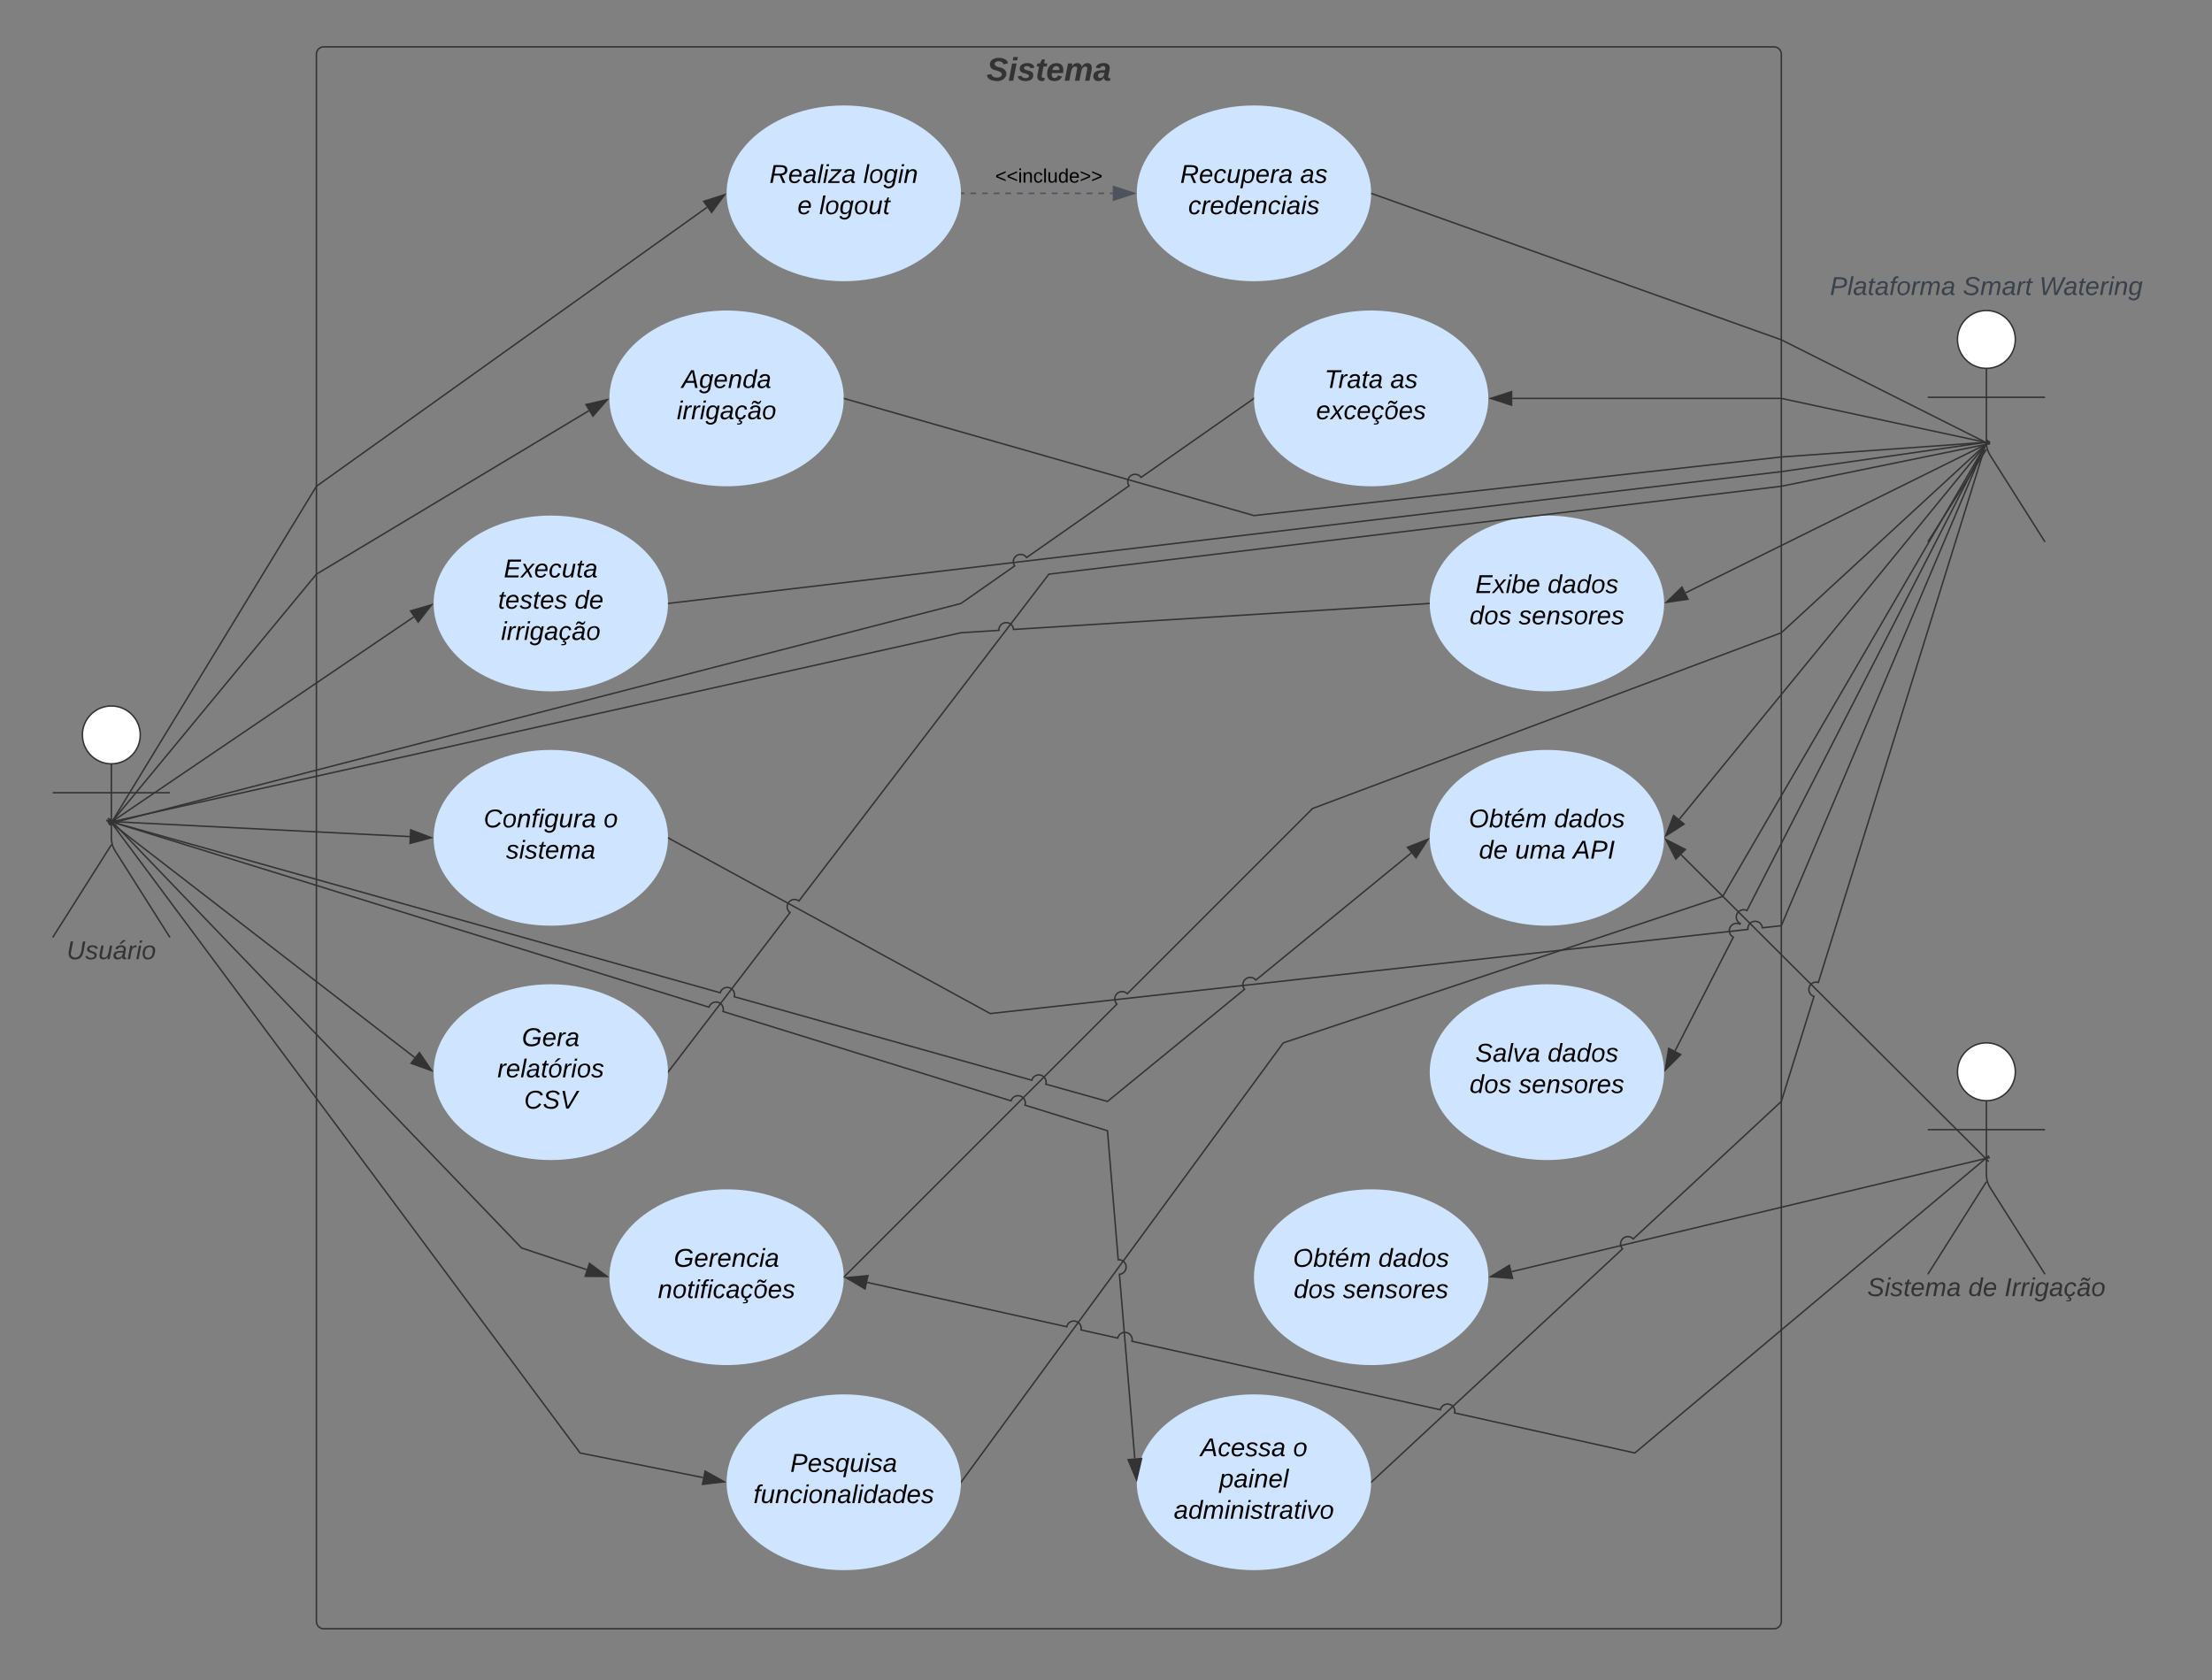 <svg xmlns="http://www.w3.org/2000/svg" xmlns:xlink="http://www.w3.org/1999/xlink" xmlns:lucid="lucid" width="1510" height="1147"><rect width="100%" height="100%" fill="#808080" stroke="none"/><g transform="translate(-84 -128)" lucid:page-tab-id=".Q4MUjXso07N"><path d="M760 240h80v20h-80z" fill="none"/><use xlink:href="#a" transform="matrix(1,0,0,1,760,240) translate(3.37 12.667)"/><path d="M1320 310.86h240V340h-240z" fill="none"/><use xlink:href="#b" transform="matrix(1,0,0,1,1320,310.862) translate(13.21 18.556)"/><use xlink:href="#c" transform="matrix(1,0,0,1,1320,310.862) translate(103.926 18.556)"/><use xlink:href="#d" transform="matrix(1,0,0,1,1320,310.862) translate(156.173 18.556)"/><path d="M300 165a5 5 0 0 1 5-5h990a5 5 0 0 1 5 5v1070a5 5 0 0 1-5 5H305a5 5 0 0 1-5-5z" stroke="#333" fill-opacity="0"/><use xlink:href="#e" transform="matrix(1,0,0,1,308,168) translate(449.438 15.111)"/><path d="M179.75 629.75c0 10.9-8.84 19.75-19.75 19.75-10.9 0-19.75-8.84-19.75-19.75 0-10.9 8.84-19.75 19.75-19.75 10.9 0 19.75 8.84 19.75 19.75z" stroke="#333" fill="#fff"/><path d="M160 649.5v50.3a17.25 17.25 0 0 0 2.67 9.23L200 768m-40-63.2L120 768m0-98.75h80" stroke="#333" fill="none"/><path d="M120 615a5 5 0 0 1 5-5h70a5 5 0 0 1 5 5v170a5 5 0 0 1-5 5h-70a5 5 0 0 1-5-5z" fill="none"/><use xlink:href="#f" transform="matrix(1,0,0,1,40,768) translate(89.457 14.889)"/><path d="M1459.75 359.75c0 10.9-8.84 19.75-19.75 19.75-10.9 0-19.75-8.84-19.75-19.75 0-10.9 8.84-19.75 19.75-19.75 10.9 0 19.75 8.84 19.75 19.75z" stroke="#333" fill="#fff"/><path d="M1440 379.5v50.3a17.25 17.25 0 0 0 2.67 9.22L1480 498m-40-63.2l-40 63.2m0-98.75h80" stroke="#333" fill="none"/><path d="M1400 345a5 5 0 0 1 5-5h70a5 5 0 0 1 5 5v170a5 5 0 0 1-5 5h-70a5 5 0 0 1-5-5z" fill="none"/><path d="M740 260c0 33.14-35.82 60-80 60s-80-26.86-80-60 35.82-60 80-60 80 26.86 80 60z" stroke="#000" stroke-opacity="0" fill="#cfe4ff"/><use xlink:href="#g" transform="matrix(1,0,0,1,604,224) translate(5.259 28.889)"/><use xlink:href="#h" transform="matrix(1,0,0,1,604,224) translate(69.309 28.889)"/><use xlink:href="#i" transform="matrix(1,0,0,1,604,224) translate(24.42 50.222)"/><use xlink:href="#j" transform="matrix(1,0,0,1,604,224) translate(39.235 50.222)"/><path d="M540 700c0 33.14-35.82 60-80 60s-80-26.86-80-60 35.82-60 80-60 80 26.86 80 60z" stroke="#000" stroke-opacity="0" fill="#cfe4ff"/><use xlink:href="#k" transform="matrix(1,0,0,1,404,664) translate(10.148 28.889)"/><use xlink:href="#l" transform="matrix(1,0,0,1,404,664) translate(91.975 28.889)"/><use xlink:href="#m" transform="matrix(1,0,0,1,404,664) translate(25.432 50.222)"/><path d="M660 400c0 33.14-35.82 60-80 60s-80-26.86-80-60 35.82-60 80-60 80 26.86 80 60z" stroke="#000" stroke-opacity="0" fill="#cfe4ff"/><use xlink:href="#n" transform="matrix(1,0,0,1,524,364) translate(25.383 28.889)"/><use xlink:href="#o" transform="matrix(1,0,0,1,524,364) translate(22.025 50.222)"/><path d="M540 860c0 33.14-35.82 60-80 60s-80-26.86-80-60 35.82-60 80-60 80 26.86 80 60z" stroke="#000" stroke-opacity="0" fill="#cfe4ff"/><use xlink:href="#p" transform="matrix(1,0,0,1,404,824) translate(36.272 18.222)"/><use xlink:href="#q" transform="matrix(1,0,0,1,404,824) translate(19.556 39.556)"/><use xlink:href="#r" transform="matrix(1,0,0,1,404,824) translate(37.753 60.889)"/><path d="M1020 1140c0 33.14-35.82 60-80 60s-80-26.86-80-60 35.82-60 80-60 80 26.86 80 60z" stroke="#000" stroke-opacity="0" fill="#cfe4ff"/><use xlink:href="#s" transform="matrix(1,0,0,1,884,1104) translate(19.457 18.222)"/><use xlink:href="#l" transform="matrix(1,0,0,1,884,1104) translate(82.667 18.222)"/><use xlink:href="#t" transform="matrix(1,0,0,1,884,1104) translate(32.346 39.556)"/><use xlink:href="#u" transform="matrix(1,0,0,1,884,1104) translate(1.309 60.889)"/><path d="M660 1000c0 33.14-35.82 60-80 60s-80-26.86-80-60 35.82-60 80-60 80 26.86 80 60z" stroke="#000" stroke-opacity="0" fill="#cfe4ff"/><use xlink:href="#v" transform="matrix(1,0,0,1,524,964) translate(20 28.889)"/><use xlink:href="#w" transform="matrix(1,0,0,1,524,964) translate(9.136 50.222)"/><path d="M1459.75 859.75c0 10.9-8.84 19.75-19.75 19.75-10.9 0-19.75-8.84-19.75-19.75 0-10.9 8.84-19.75 19.75-19.75 10.9 0 19.75 8.84 19.75 19.75z" stroke="#333" fill="#fff"/><path d="M1440 879.5v50.3a17.25 17.25 0 0 0 2.67 9.23L1480 998m-40-63.2l-40 63.2m0-98.75h80" stroke="#333" fill="none"/><path d="M1400 845a5 5 0 0 1 5-5h70a5 5 0 0 1 5 5v170a5 5 0 0 1-5 5h-70a5 5 0 0 1-5-5z" fill="none"/><use xlink:href="#x" transform="matrix(1,0,0,1,1320,998) translate(38.642 14.889)"/><use xlink:href="#y" transform="matrix(1,0,0,1,1320,998) translate(107.679 14.889)"/><use xlink:href="#z" transform="matrix(1,0,0,1,1320,998) translate(132.37 14.889)"/><path d="M1020 260c0 33.14-35.82 60-80 60s-80-26.86-80-60 35.82-60 80-60 80 26.86 80 60z" stroke="#000" stroke-opacity="0" fill="#cfe4ff"/><use xlink:href="#A" transform="matrix(1,0,0,1,884,224) translate(5.679 28.889)"/><use xlink:href="#B" transform="matrix(1,0,0,1,884,224) translate(87.556 28.889)"/><use xlink:href="#C" transform="matrix(1,0,0,1,884,224) translate(11.136 50.222)"/><path d="M1100 400c0 33.14-35.82 60-80 60s-80-26.86-80-60 35.82-60 80-60 80 26.86 80 60z" stroke="#000" stroke-opacity="0" fill="#cfe4ff"/><use xlink:href="#D" transform="matrix(1,0,0,1,964,364) translate(24.123 28.889)"/><use xlink:href="#B" transform="matrix(1,0,0,1,964,364) translate(69.111 28.889)"/><use xlink:href="#E" transform="matrix(1,0,0,1,964,364) translate(18.469 50.222)"/><path d="M1100 1000c0 33.14-35.82 60-80 60s-80-26.86-80-60 35.82-60 80-60 80 26.86 80 60z" stroke="#000" stroke-opacity="0" fill="#cfe4ff"/><use xlink:href="#F" transform="matrix(1,0,0,1,964,964) translate(2.691 28.889)"/><use xlink:href="#G" transform="matrix(1,0,0,1,964,964) translate(60.914 28.889)"/><use xlink:href="#H" transform="matrix(1,0,0,1,964,964) translate(3.185 50.222)"/><use xlink:href="#I" transform="matrix(1,0,0,1,964,964) translate(36.765 50.222)"/><path d="M1220 860c0 33.14-35.82 60-80 60s-80-26.86-80-60 35.82-60 80-60 80 26.86 80 60z" stroke="#000" stroke-opacity="0" fill="#cfe4ff"/><use xlink:href="#J" transform="matrix(1,0,0,1,1084,824) translate(7.136 28.889)"/><use xlink:href="#G" transform="matrix(1,0,0,1,1084,824) translate(56.469 28.889)"/><use xlink:href="#H" transform="matrix(1,0,0,1,1084,824) translate(3.185 50.222)"/><use xlink:href="#I" transform="matrix(1,0,0,1,1084,824) translate(36.765 50.222)"/><path d="M1220 540c0 33.14-35.82 60-80 60s-80-26.86-80-60 35.82-60 80-60 80 26.86 80 60z" stroke="#000" stroke-opacity="0" fill="#cfe4ff"/><use xlink:href="#K" transform="matrix(1,0,0,1,1084,504) translate(7.136 28.889)"/><use xlink:href="#G" transform="matrix(1,0,0,1,1084,504) translate(56.469 28.889)"/><use xlink:href="#H" transform="matrix(1,0,0,1,1084,504) translate(3.185 50.222)"/><use xlink:href="#I" transform="matrix(1,0,0,1,1084,504) translate(36.765 50.222)"/><path d="M540 540c0 33.14-35.82 60-80 60s-80-26.86-80-60 35.82-60 80-60 80 26.86 80 60z" stroke="#000" stroke-opacity="0" fill="#cfe4ff"/><use xlink:href="#L" transform="matrix(1,0,0,1,404,504) translate(23.901 18.222)"/><use xlink:href="#M" transform="matrix(1,0,0,1,404,504) translate(19.951 39.556)"/><use xlink:href="#N" transform="matrix(1,0,0,1,404,504) translate(72.296 39.556)"/><use xlink:href="#O" transform="matrix(1,0,0,1,404,504) translate(22.025 60.889)"/><path d="M740 1140c0 33.14-35.82 60-80 60s-80-26.86-80-60 35.82-60 80-60 80 26.86 80 60z" stroke="#000" stroke-opacity="0" fill="#cfe4ff"/><use xlink:href="#P" transform="matrix(1,0,0,1,604,1104) translate(19.481 28.889)"/><use xlink:href="#Q" transform="matrix(1,0,0,1,604,1104) translate(-5.654 50.222)"/><path d="M1220 700c0 33.14-35.82 60-80 60s-80-26.86-80-60 35.82-60 80-60 80 26.86 80 60z" stroke="#000" stroke-opacity="0" fill="#cfe4ff"/><use xlink:href="#F" transform="matrix(1,0,0,1,1084,664) translate(2.691 28.889)"/><use xlink:href="#G" transform="matrix(1,0,0,1,1084,664) translate(60.914 28.889)"/><use xlink:href="#R" transform="matrix(1,0,0,1,1084,664) translate(9.605 50.222)"/><use xlink:href="#S" transform="matrix(1,0,0,1,1084,664) translate(34.296 50.222)"/><use xlink:href="#T" transform="matrix(1,0,0,1,1084,664) translate(73.753 50.222)"/><path d="M740.5 260h1.98m3.97 0h3.96m3.98 0h3.97m3.96 0h3.98m3.97 0h3.96m3.98 0h3.96m3.97 0h3.98m3.96 0H798m3.97 0h3.97m3.96 0h3.97m3.97 0h3.96m3.97 0h3.97m3.96 0h3.97m3.96 0h2" stroke="#4c535d" fill="none"/><path d="M740.5 260.48h-.5v-.96h.5z" stroke="#4c535d" stroke-width=".05" fill="#4c535d"/><path d="M858.38 260l-14.26 4.63v-9.26z" stroke="#4c535d" fill="#4c535d"/><path d="M1439 919.05l-323.06 77.15M1439 919.05l3.42-.8" stroke="#333" fill="none"/><path d="M1101.57 999.62l12.8-7.82 2.16 9.02z" stroke="#333" fill="#333"/><path d="M1231.6 711.57l207.55 207" stroke="#333" fill="none"/><path d="M1221.15 701.14l13.37 6.8-6.55 6.56z" stroke="#333" fill="#333"/><path d="M1439.14 918.57l2.48 2.48M160.76 688.5L300 460l266.67-190.48M160.77 688.5l-1.83 3" stroke="#333" fill="none"/><path d="M578.68 260.94l-8.9 12.06-5.4-7.54z" stroke="#333" fill="#333"/><path d="M1020.47 260.17L1300 360l139.06 69.78" stroke="#333" fill="none"/><path d="M1020.64 259.73l-.32.9-.34-.13.02-.5v-.51z" stroke="#333" stroke-width=".05" fill="#333"/><path d="M1439.05 429.77l3.14 1.58M160.82 688.55L300 520l185.95-111.57M160.83 688.54l-2.24 2.7" stroke="#333" fill="none"/><path d="M498.6 400.83l-9.84 11.32-4.76-7.95z" stroke="#333" fill="#333"/><path d="M660.48 400.14L940 480l360-40 139-9.96" stroke="#333" fill="none"/><path d="M660.62 399.68l-.26.92-.38-.1.02-.5v-.5z" stroke="#333" stroke-width=".05" fill="#333"/><path d="M1439 430.04l3.5-.25M160.9 688.65L366.45 549.2M160.92 688.64l-2.9 1.98" stroke="#333" fill="none"/><path d="M378.66 540.9l-9.2 11.85-5.2-7.67z" stroke="#333" fill="#333"/><path d="M540.5 539.94L1300 450l139-19.93" stroke="#333" fill="none"/><path d="M540.57 540.4l-.6.08.03-.48v-.48l.45-.05z" stroke="#333" stroke-width=".05" fill="#333"/><path d="M1439 430.07l3.47-.5M161 688.96l202.64 10.2M161 688.96l-3.5-.18" stroke="#333" fill="none"/><path d="M378.38 699.92l-14.48 3.9.47-9.25z" stroke="#333" fill="#333"/><path d="M540.44 700.24L760 820l517.17-57.46c-.3-2.75 1.68-5.22 4.42-5.53 2.74-.3 5.2 1.7 5.5 4.43L1300 760l139.33-328.74" stroke="#333" fill="none"/><path d="M540.68 699.83l-.46.83-.24-.13.02-.53v-.54z" stroke="#333" stroke-width=".05" fill="#333"/><path d="M1439.33 431.27l1.37-3.23M939.6 400.3l-76.66 53.64c-1.6-2.26-4.7-2.8-6.97-1.23-2.26 1.6-2.8 4.72-1.23 6.98l-69.92 48.95c-1.58-2.27-4.7-2.82-6.96-1.23-2.27 1.58-2.82 4.7-1.23 6.96L740 540 159.15 690.22" stroke="#333" fill="none"/><path d="M940 400V400.58l-.15.1-.54-.78.72-.5z" stroke="#333" stroke-width=".05" fill="#333"/><path d="M159.16 690.22l-.5.13M160.9 690.68l206.14 159.3M160.9 690.7l-2.77-2.16" stroke="#333" fill="none"/><path d="M378.72 859l-14.12-5.04 5.67-7.34z" stroke="#333" fill="#333"/><path d="M540.3 859.6l83-108.53c-2.2-1.68-2.6-4.82-.93-7 1.67-2.2 4.8-2.63 7-.95L800 520l500-60 139.1-28.5" stroke="#333" fill="none"/><path d="M540.7 859.88l-.73.94.03-.82v-.65z" stroke="#333" stroke-width=".05" fill="#333"/><path d="M1439.08 431.5l3.44-.7M1234.7 532.74l204.43-101.1" stroke="#333" fill="none"/><path d="M1221.45 539.28l10.73-10.48 4.1 8.3z" stroke="#333" fill="#333"/><path d="M1439.12 431.64l3.15-1.56M160.85 689.3L440 980l44.46 14.82M160.85 689.3l-2.43-2.53" stroke="#333" fill="none"/><path d="M498.46 999.5l-15-.13 2.94-8.8z" stroke="#333" fill="#333"/><path d="M660.35 999.65l186.1-186.1c-1.94-1.97-1.94-5.13 0-7.1 1.97-1.94 5.13-1.94 7.1 0L980 680l320-120 139.2-128.25" stroke="#333" fill="none"/><path d="M660.7 999.97l-.72.72.02-.7v-.66l.03-.04z" stroke="#333" stroke-width=".05" fill="#333"/><path d="M1439.2 431.76l2.6-2.38M159.8 689.33L480 1120l83.93 16.8M159.8 689.34l-2.1-2.82" stroke="#333" fill="none"/><path d="M578.4 1139.68l-14.88 1.75 1.8-9.1z" stroke="#333" fill="#333"/><path d="M740.3 1139.6L960 840l300-100 179.33-308.16" stroke="#333" fill="none"/><path d="M740.7 1139.87l-.73.97.03-.84v-.64z" stroke="#333" stroke-width=".05" fill="#333"/><path d="M1439.32 431.85l1.77-3.03M159.98 689.08c.28-.9 1.24-1.4 2.14-1.13.9.28 1.4 1.24 1.12 2.14L568 815.63c.83-2.64 3.63-4.1 6.27-3.3 2.64.82 4.1 3.62 3.3 6.26l196.6 60.98c.8-2.64 3.6-4.1 6.25-3.3 2.64.82 4.1 3.63 3.3 6.26L840 900l7.34 88.08c2.75-.23 5.17 1.8 5.4 4.57.23 2.75-1.82 5.17-4.57 5.4l10.47 125.62M160 689.08l-3.37-1.04" stroke="#333" fill="none"/><path d="M859.87 1138.4l-5.8-13.84 9.23-.77z" stroke="#333" fill="#333"/><path d="M1020.37 1139.66l171.23-159c-1.88-2.03-1.76-5.2.27-7.07 2.02-1.9 5.18-1.77 7.06.25L1300 880l22.3-71.7c-2.63-.82-4.1-3.62-3.28-6.26.82-2.64 3.62-4.1 6.26-3.3l114.15-366.85" stroke="#333" fill="none"/><path d="M1020.7 1140l-.72.67.02-.67v-.64l.05-.06z" stroke="#333" stroke-width=".05" fill="#333"/><path d="M1439.43 431.9l1.04-3.35M1439.35 431.86l-162.82 317.8c-2.46-1.26-5.47-.3-6.73 2.17-1.26 2.46-.3 5.47 2.17 6.73l-.2.38c-2.45-1.26-5.46-.3-6.72 2.17-1.26 2.47-.3 5.48 2.17 6.74l-39.75 77.58M1439.35 431.88l1.6-3.13" stroke="#333" fill="none"/><path d="M1220.74 858.56l2.38-14.8 8.25 4.22z" stroke="#333" fill="#333"/><path d="M159.98 689.07c.27-.97 1.27-1.53 2.23-1.26.98.28 1.54 1.28 1.27 2.25l412.15 115.72c.75-2.66 3.5-4.2 6.17-3.46 2.65.75 4.2 3.5 3.45 6.17l203.1 57.02c.74-2.66 3.5-4.2 6.15-3.47 2.66.75 4.2 3.5 3.47 6.17L840 880l93.56-76.55c-1.75-2.13-1.43-5.3.7-7.03 2.14-1.75 5.3-1.44 7.04.7l106.02-86.75M160 689.07l-3.4-.95" stroke="#333" fill="none"/><path d="M1058.75 701.02l-8.1 12.63-5.88-7.18z" stroke="#333" fill="#333"/><path d="M1059.5 540.03l-283.62 17.73c-.17-2.76-2.55-4.85-5.3-4.68-2.76.17-4.85 2.54-4.68 5.3L740 560 161 688.9" stroke="#333" fill="none"/><path d="M1060 540v.48l-.48.03-.06-.94.56-.04z" stroke="#333" stroke-width=".05" fill="#333"/><path d="M161 688.9l-3.43.75M1116.38 400H1300l139.02 29.9" stroke="#333" fill="none"/><path d="M1101.62 400l14.26-4.63v9.26z" stroke="#333" fill="#333"/><path d="M1439 429.9l3.44.73M1230.37 687.32l208.9-255.52" stroke="#333" fill="none"/><path d="M1221.02 698.75l5.44-13.98 7.18 5.87z" stroke="#333" fill="#333"/><path d="M1439.26 431.8l2.22-2.7M1439.12 919.25L1200 1120l-122.98-27.33c.6-2.7-1.1-5.37-3.8-5.97-2.7-.6-5.36 1.1-5.96 3.8l-210.5-46.77c.6-2.7-1.1-5.37-3.8-5.97-2.68-.6-5.36 1.1-5.95 3.8l-25.05-5.57c.6-2.7-1.1-5.38-3.8-5.98-2.7-.6-5.36 1.1-5.96 3.8L676 1003.55M1439.1 919.26l2.7-2.26" stroke="#333" fill="none"/><path d="M661.58 1000.35l14.93-1.43-2 9.05z" stroke="#333" fill="#333"/><defs><path d="M18-100v-36l175-74v27L42-118l151 64v27" id="U"/><path d="M24-231v-30h32v30H24zM24 0v-190h32V0H24" id="V"/><path d="M117-194c89-4 53 116 60 194h-32v-121c0-31-8-49-39-48C34-167 62-67 57 0H25l-1-190h30c1 10-1 24 2 32 11-22 29-35 61-36" id="W"/><path d="M96-169c-40 0-48 33-48 73s9 75 48 75c24 0 41-14 43-38l32 2c-6 37-31 61-74 61-59 0-76-41-82-99-10-93 101-131 147-64 4 7 5 14 7 22l-32 3c-4-21-16-35-41-35" id="X"/><path d="M24 0v-261h32V0H24" id="Y"/><path d="M84 4C-5 8 30-112 23-190h32v120c0 31 7 50 39 49 72-2 45-101 50-169h31l1 190h-30c-1-10 1-25-2-33-11 22-28 36-60 37" id="Z"/><path d="M85-194c31 0 48 13 60 33l-1-100h32l1 261h-30c-2-10 0-23-3-31C134-8 116 4 85 4 32 4 16-35 15-94c0-66 23-100 70-100zm9 24c-40 0-46 34-46 75 0 40 6 74 45 74 42 0 51-32 51-76 0-42-9-74-50-73" id="aa"/><path d="M100-194c63 0 86 42 84 106H49c0 40 14 67 53 68 26 1 43-12 49-29l28 8c-11 28-37 45-77 45C44 4 14-33 15-96c1-61 26-98 85-98zm52 81c6-60-76-77-97-28-3 7-6 17-6 28h103" id="ab"/><path d="M18-27v-27l151-64-151-65v-27l175 74v36" id="ac"/><g id="a"><use transform="matrix(0.037,0,0,0.037,0,0)" xlink:href="#U"/><use transform="matrix(0.037,0,0,0.037,7.778,0)" xlink:href="#U"/><use transform="matrix(0.037,0,0,0.037,15.556,0)" xlink:href="#V"/><use transform="matrix(0.037,0,0,0.037,18.481,0)" xlink:href="#W"/><use transform="matrix(0.037,0,0,0.037,25.889,0)" xlink:href="#X"/><use transform="matrix(0.037,0,0,0.037,32.556,0)" xlink:href="#Y"/><use transform="matrix(0.037,0,0,0.037,35.481,0)" xlink:href="#Z"/><use transform="matrix(0.037,0,0,0.037,42.889,0)" xlink:href="#aa"/><use transform="matrix(0.037,0,0,0.037,50.296,0)" xlink:href="#ab"/><use transform="matrix(0.037,0,0,0.037,57.704,0)" xlink:href="#ac"/><use transform="matrix(0.037,0,0,0.037,65.481,0)" xlink:href="#ac"/></g><path fill="#3a414a" d="M238-179c0 84-86 86-175 82L45 0H11l48-248c82 0 179-12 179 69zm-34 1c0-53-64-42-116-43l-19 98c63 0 135 9 135-55" id="ad"/><path fill="#3a414a" d="M6 0l50-261h32L37 0H6" id="ae"/><path fill="#3a414a" d="M165-48c-4 18 1 34 23 27l-3 20c-29 8-62 0-52-35h-2C116-14 99 4 63 4 30 4 8-16 8-49c0-68 71-67 138-67 10-26 0-56-31-54-26 1-42 9-47 31l-32-5c8-67 160-71 144 15-5 28-9 54-15 81zM42-50c3 52 80 24 89-6 7-12 7-24 11-38-47 1-103-4-100 44" id="af"/><path fill="#3a414a" d="M51-54c-9 22 5 41 31 30L79-1C43 14 10-4 19-52l22-115H19l5-23h22l19-43h21l-9 43h35l-4 23H73" id="ag"/><path fill="#3a414a" d="M76-167L44 0H12l33-167H18l4-23h27c3-47 25-81 82-69l-4 24c-35-8-44 15-46 45h37l-5 23H76" id="ah"/><path fill="#3a414a" d="M30-147c31-64 166-65 159 27C183-49 158 1 86 4 9 8 1-88 30-147zM88-20c53 0 68-48 68-100 0-31-11-51-44-50-52 1-68 46-68 97 0 32 13 53 44 53" id="ai"/><path fill="#3a414a" d="M66-151c12-25 30-51 66-40l-6 26C45-176 58-65 38 0H6l36-190h30" id="aj"/><path fill="#3a414a" d="M248-111c6-24 9-61-24-58-72 9-57 108-77 169h-31l26-142c3-37-50-30-64-10C52-115 50-51 37 0H6l36-190h30c-1 10-6 24-4 32 13-43 101-52 105 5 13-22 29-41 61-41 90 0 28 129 23 194h-31" id="ak"/><g id="b"><use transform="matrix(0.049,0,0,0.049,0,0)" xlink:href="#ad"/><use transform="matrix(0.049,0,0,0.049,11.852,0)" xlink:href="#ae"/><use transform="matrix(0.049,0,0,0.049,15.753,0)" xlink:href="#af"/><use transform="matrix(0.049,0,0,0.049,25.63,0)" xlink:href="#ag"/><use transform="matrix(0.049,0,0,0.049,30.568,0)" xlink:href="#af"/><use transform="matrix(0.049,0,0,0.049,40.444,0)" xlink:href="#ah"/><use transform="matrix(0.049,0,0,0.049,45.383,0)" xlink:href="#ai"/><use transform="matrix(0.049,0,0,0.049,55.259,0)" xlink:href="#aj"/><use transform="matrix(0.049,0,0,0.049,61.136,0)" xlink:href="#ak"/><use transform="matrix(0.049,0,0,0.049,75.901,0)" xlink:href="#af"/></g><path fill="#3a414a" d="M194-120c59 52 2 134-86 124-53-6-90-18-98-63l31-7c8 30 29 43 70 43 46 0 84-17 71-62-32-43-135-20-137-98-3-89 178-90 191-16l-30 9c-8-48-127-53-127 5 0 53 81 35 115 65" id="al"/><g id="c"><use transform="matrix(0.049,0,0,0.049,0,0)" xlink:href="#al"/><use transform="matrix(0.049,0,0,0.049,11.852,0)" xlink:href="#ak"/><use transform="matrix(0.049,0,0,0.049,26.617,0)" xlink:href="#af"/><use transform="matrix(0.049,0,0,0.049,36.494,0)" xlink:href="#aj"/><use transform="matrix(0.049,0,0,0.049,42.37,0)" xlink:href="#ag"/></g><path fill="#3a414a" d="M247 0h-39l-15-214-24 57L95 0H56L31-248h35L82-30l101-218h33l16 218 101-218h35" id="am"/><path fill="#3a414a" d="M111-194c62-3 86 47 72 106H45c-7 38 6 69 45 68 27-1 43-14 53-32l24 11C152-15 129 4 87 4 38 3 12-23 12-71c0-70 32-119 99-123zm44 81c14-66-71-72-95-28-4 8-8 17-11 28h106" id="an"/><path fill="#3a414a" d="M50-231l6-30h32l-6 30H50zM6 0l37-190h31L37 0H6" id="ao"/><path fill="#3a414a" d="M67-158c22-48 132-52 116 29L158 0h-32l25-140c3-38-53-32-70-12C52-117 51-52 38 0H6l36-190h30" id="ap"/><path fill="#3a414a" d="M103-194c29 0 47 14 56 36 2-11 5-23 8-32h30L160-5C157 61 82 97 21 62 9 55 4 45 1 30l28-7c7 42 83 31 92-3 4-16 9-38 13-55-13 20-29 36-62 36-40 0-60-25-60-64 0-71 23-131 91-131zm4 24c-53 0-58 54-61 104-2 27 10 44 36 44 49 0 65-50 67-102 1-29-15-46-42-46" id="aq"/><g id="d"><use transform="matrix(0.049,0,0,0.049,0,0)" xlink:href="#am"/><use transform="matrix(0.049,0,0,0.049,16.395,0)" xlink:href="#af"/><use transform="matrix(0.049,0,0,0.049,26.272,0)" xlink:href="#ag"/><use transform="matrix(0.049,0,0,0.049,31.21,0)" xlink:href="#an"/><use transform="matrix(0.049,0,0,0.049,41.086,0)" xlink:href="#aj"/><use transform="matrix(0.049,0,0,0.049,46.963,0)" xlink:href="#ao"/><use transform="matrix(0.049,0,0,0.049,50.864,0)" xlink:href="#ap"/><use transform="matrix(0.049,0,0,0.049,60.741,0)" xlink:href="#aq"/></g><path fill="#333" d="M178-136c88 48 22 151-73 140C49-3 12-15 4-64l51-9c1 50 111 53 115 3-16-63-132-20-133-112 0-93 190-91 199-10l-50 12c-4-41-93-50-97-4 7 38 59 32 89 48" id="ar"/><path fill="#333" d="M50-224l7-37h49l-7 37H50zM6 0l37-190h49L55 0H6" id="as"/><path fill="#333" d="M144-137c-1-29-70-35-71-2 16 41 103 10 103 80C176 9 79 16 32-9 18-17 9-31 4-48l44-6c3 32 80 36 82 1-15-42-103-11-103-82 0-77 157-79 161-8" id="at"/><path fill="#333" d="M72-63c-8 23 5 39 32 30L98-1C54 14 12-6 23-64l18-93H15l7-33h28l24-45h31l-8 45h35l-6 33H90" id="au"/><path fill="#333" d="M114-194c63-2 87 48 72 110H63c-3 28 1 55 31 54 21-1 32-13 37-29l44 13C160-14 137 4 91 4 41 4 11-22 11-73c0-71 33-119 103-121zm30 77c14-47-50-61-67-22-3 6-6 13-8 22h75" id="av"/><path fill="#333" d="M255-194c90 0 29 129 24 194h-49l25-136c-7-39-53-14-60 9-12 38-18 85-28 127h-49l25-136c2-29-39-23-50-7C69-108 68-47 56 0H6l36-190h48c-1 10-6 24-4 32 12-20 27-36 57-36s46 15 50 41c14-21 29-41 62-41" id="aw"/><path fill="#333" d="M166-52c-4 17 5 29 24 23l-3 27c-30 11-74 1-67-34C105-15 91 4 56 4 23 4 3-15 2-49c0-64 63-67 128-67 10-22 3-53-29-45-13 3-22 10-25 24l-46-5c5-64 156-77 153 0-1 33-11 60-17 90zM97-88c-44-9-64 57-19 57 31 0 42-28 47-57H97" id="ax"/><g id="e"><use transform="matrix(0.062,0,0,0.062,0,0)" xlink:href="#ar"/><use transform="matrix(0.062,0,0,0.062,14.815,0)" xlink:href="#as"/><use transform="matrix(0.062,0,0,0.062,20.988,0)" xlink:href="#at"/><use transform="matrix(0.062,0,0,0.062,33.333,0)" xlink:href="#au"/><use transform="matrix(0.062,0,0,0.062,40.679,0)" xlink:href="#av"/><use transform="matrix(0.062,0,0,0.062,53.025,0)" xlink:href="#aw"/><use transform="matrix(0.062,0,0,0.062,72.778,0)" xlink:href="#ax"/></g><path fill="#333" d="M62-99C39-31 123 0 170-40s38-139 58-208h34C234-144 253 4 115 4 49 4 18-43 31-112l26-136h34" id="ay"/><path fill="#333" d="M55-144c13 50 104 24 104 88C159 21 15 23 1-39l26-10c6 40 102 42 102-4-13-50-104-23-104-87 0-71 143-71 148-8l-29 4c-5-35-85-37-89 0" id="az"/><path fill="#333" d="M67 3c-93-2-31-127-26-193h32L48-50c-3 39 53 32 70 12 30-34 30-101 43-152h32L157 0h-30c1-10 6-24 4-33-14 20-29 37-64 36" id="aA"/><path fill="#333" d="M166-48c-4 18 1 34 23 27l-3 20c-29 8-62 0-52-35h-2C117-14 100 4 64 4 31 4 9-16 9-49c0-68 71-67 138-67 10-26 0-56-31-54-26 1-42 9-47 31l-32-5c8-67 160-71 144 15-5 28-9 54-15 81zM43-50c3 52 80 24 89-6 7-12 7-24 11-38-47 1-103-4-100 44zm52-161c10-23 31-35 45-54h38l-1 5-66 49H95" id="aB"/><path fill="#333" d="M66-151c12-25 30-51 66-40l-6 26C45-176 58-65 38 0H6l36-190h30" id="aC"/><path fill="#333" d="M50-231l6-30h32l-6 30H50zM6 0l37-190h31L37 0H6" id="aD"/><path fill="#333" d="M30-147c31-64 166-65 159 27C183-49 158 1 86 4 9 8 1-88 30-147zM88-20c53 0 68-48 68-100 0-31-11-51-44-50-52 1-68 46-68 97 0 32 13 53 44 53" id="aE"/><g id="f"><use transform="matrix(0.049,0,0,0.049,0,0)" xlink:href="#ay"/><use transform="matrix(0.049,0,0,0.049,12.79,0)" xlink:href="#az"/><use transform="matrix(0.049,0,0,0.049,21.679,0)" xlink:href="#aA"/><use transform="matrix(0.049,0,0,0.049,31.556,0)" xlink:href="#aB"/><use transform="matrix(0.049,0,0,0.049,41.432,0)" xlink:href="#aC"/><use transform="matrix(0.049,0,0,0.049,47.309,0)" xlink:href="#aD"/><use transform="matrix(0.049,0,0,0.049,51.21,0)" xlink:href="#aE"/></g><path d="M249-183c0 48-29 72-75 77L221 0h-36l-43-103H65L45 0H11l48-248c83 2 190-17 190 65zm-34 3c0-55-74-39-127-41l-18 92c63-1 145 13 145-51" id="aF"/><path d="M111-194c62-3 86 47 72 106H45c-7 38 6 69 45 68 27-1 43-14 53-32l24 11C152-15 129 4 87 4 38 3 12-23 12-71c0-70 32-119 99-123zm44 81c14-66-71-72-95-28-4 8-8 17-11 28h106" id="aG"/><path d="M165-48c-4 18 1 34 23 27l-3 20c-29 8-62 0-52-35h-2C116-14 99 4 63 4 30 4 8-16 8-49c0-68 71-67 138-67 10-26 0-56-31-54-26 1-42 9-47 31l-32-5c8-67 160-71 144 15-5 28-9 54-15 81zM42-50c3 52 80 24 89-6 7-12 7-24 11-38-47 1-103-4-100 44" id="aH"/><path d="M6 0l50-261h32L37 0H6" id="aI"/><path d="M50-231l6-30h32l-6 30H50zM6 0l37-190h31L37 0H6" id="aJ"/><path d="M-8 0l5-24 140-142H31l5-24h145l-5 24L36-24h119l-5 24H-8" id="aK"/><g id="g"><use transform="matrix(0.049,0,0,0.049,0,0)" xlink:href="#aF"/><use transform="matrix(0.049,0,0,0.049,12.79,0)" xlink:href="#aG"/><use transform="matrix(0.049,0,0,0.049,22.667,0)" xlink:href="#aH"/><use transform="matrix(0.049,0,0,0.049,32.543,0)" xlink:href="#aI"/><use transform="matrix(0.049,0,0,0.049,36.444,0)" xlink:href="#aJ"/><use transform="matrix(0.049,0,0,0.049,40.346,0)" xlink:href="#aK"/><use transform="matrix(0.049,0,0,0.049,49.235,0)" xlink:href="#aH"/></g><path d="M30-147c31-64 166-65 159 27C183-49 158 1 86 4 9 8 1-88 30-147zM88-20c53 0 68-48 68-100 0-31-11-51-44-50-52 1-68 46-68 97 0 32 13 53 44 53" id="aL"/><path d="M103-194c29 0 47 14 56 36 2-11 5-23 8-32h30L160-5C157 61 82 97 21 62 9 55 4 45 1 30l28-7c7 42 83 31 92-3 4-16 9-38 13-55-13 20-29 36-62 36-40 0-60-25-60-64 0-71 23-131 91-131zm4 24c-53 0-58 54-61 104-2 27 10 44 36 44 49 0 65-50 67-102 1-29-15-46-42-46" id="aM"/><path d="M67-158c22-48 132-52 116 29L158 0h-32l25-140c3-38-53-32-70-12C52-117 51-52 38 0H6l36-190h30" id="aN"/><g id="h"><use transform="matrix(0.049,0,0,0.049,0,0)" xlink:href="#aI"/><use transform="matrix(0.049,0,0,0.049,3.901,0)" xlink:href="#aL"/><use transform="matrix(0.049,0,0,0.049,13.778,0)" xlink:href="#aM"/><use transform="matrix(0.049,0,0,0.049,23.654,0)" xlink:href="#aJ"/><use transform="matrix(0.049,0,0,0.049,27.556,0)" xlink:href="#aN"/></g><use transform="matrix(0.049,0,0,0.049,0,0)" xlink:href="#aG" id="i"/><path d="M67 3c-93-2-31-127-26-193h32L48-50c-3 39 53 32 70 12 30-34 30-101 43-152h32L157 0h-30c1-10 6-24 4-33-14 20-29 37-64 36" id="aO"/><path d="M51-54c-9 22 5 41 31 30L79-1C43 14 10-4 19-52l22-115H19l5-23h22l19-43h21l-9 43h35l-4 23H73" id="aP"/><g id="j"><use transform="matrix(0.049,0,0,0.049,0,0)" xlink:href="#aI"/><use transform="matrix(0.049,0,0,0.049,3.901,0)" xlink:href="#aL"/><use transform="matrix(0.049,0,0,0.049,13.778,0)" xlink:href="#aM"/><use transform="matrix(0.049,0,0,0.049,23.654,0)" xlink:href="#aL"/><use transform="matrix(0.049,0,0,0.049,33.531,0)" xlink:href="#aO"/><use transform="matrix(0.049,0,0,0.049,43.407,0)" xlink:href="#aP"/></g><path d="M125-24c46 0 70-25 89-51l25 16C214-24 183 4 123 4 8 4-5-146 60-208c32-50 158-61 191-5 5 7 9 14 11 22l-32 10c-9-28-33-43-69-43-74 0-108 51-108 125 0 46 24 75 72 75" id="aQ"/><path d="M76-167L44 0H12l33-167H18l4-23h27c3-47 25-81 82-69l-4 24c-35-8-44 15-46 45h37l-5 23H76" id="aR"/><path d="M66-151c12-25 30-51 66-40l-6 26C45-176 58-65 38 0H6l36-190h30" id="aS"/><g id="k"><use transform="matrix(0.049,0,0,0.049,0,0)" xlink:href="#aQ"/><use transform="matrix(0.049,0,0,0.049,12.79,0)" xlink:href="#aL"/><use transform="matrix(0.049,0,0,0.049,22.667,0)" xlink:href="#aN"/><use transform="matrix(0.049,0,0,0.049,32.543,0)" xlink:href="#aR"/><use transform="matrix(0.049,0,0,0.049,37.481,0)" xlink:href="#aJ"/><use transform="matrix(0.049,0,0,0.049,41.383,0)" xlink:href="#aM"/><use transform="matrix(0.049,0,0,0.049,51.259,0)" xlink:href="#aO"/><use transform="matrix(0.049,0,0,0.049,61.136,0)" xlink:href="#aS"/><use transform="matrix(0.049,0,0,0.049,67.012,0)" xlink:href="#aH"/></g><use transform="matrix(0.049,0,0,0.049,0,0)" xlink:href="#aL" id="l"/><path d="M55-144c13 50 104 24 104 88C159 21 15 23 1-39l26-10c6 40 102 42 102-4-13-50-104-23-104-87 0-71 143-71 148-8l-29 4c-5-35-85-37-89 0" id="aT"/><path d="M248-111c6-24 9-61-24-58-72 9-57 108-77 169h-31l26-142c3-37-50-30-64-10C52-115 50-51 37 0H6l36-190h30c-1 10-6 24-4 32 13-43 101-52 105 5 13-22 29-41 61-41 90 0 28 129 23 194h-31" id="aU"/><g id="m"><use transform="matrix(0.049,0,0,0.049,0,0)" xlink:href="#aT"/><use transform="matrix(0.049,0,0,0.049,8.889,0)" xlink:href="#aJ"/><use transform="matrix(0.049,0,0,0.049,12.79,0)" xlink:href="#aT"/><use transform="matrix(0.049,0,0,0.049,21.679,0)" xlink:href="#aP"/><use transform="matrix(0.049,0,0,0.049,26.617,0)" xlink:href="#aG"/><use transform="matrix(0.049,0,0,0.049,36.494,0)" xlink:href="#aU"/><use transform="matrix(0.049,0,0,0.049,51.259,0)" xlink:href="#aH"/></g><path d="M187 0l-14-72H61L19 0h-37l149-248h38L221 0h-34zm-19-99l-22-123L76-99h92" id="aV"/><path d="M133-28C103 26-5 8 13-77c13-62 24-115 90-117 29-1 46 15 56 35l19-102h32L160 0h-30zM45-64c-2 27 10 43 35 43 54-1 69-50 69-103 0-29-15-46-42-46-53-1-58 58-62 106" id="aW"/><g id="n"><use transform="matrix(0.049,0,0,0.049,0,0)" xlink:href="#aV"/><use transform="matrix(0.049,0,0,0.049,11.852,0)" xlink:href="#aM"/><use transform="matrix(0.049,0,0,0.049,21.728,0)" xlink:href="#aG"/><use transform="matrix(0.049,0,0,0.049,31.605,0)" xlink:href="#aN"/><use transform="matrix(0.049,0,0,0.049,41.481,0)" xlink:href="#aW"/><use transform="matrix(0.049,0,0,0.049,51.358,0)" xlink:href="#aH"/></g><path d="M44-68c0 29 11 47 38 47 30 0 42-19 51-41l28 9C148-21 126 4 82 4 31 4 10-29 12-85c3-77 74-140 146-93 12 8 15 23 18 40l-31 5c-1-22-13-36-36-36-52 0-65 49-65 101zM85 43c0-13-18-15-31-12L71 0h19L80 17c16 1 28 8 28 24 0 34-40 36-72 32l4-16c19 4 44 4 45-14" id="aX"/><path d="M166-48c-4 18 1 34 23 27l-3 20c-29 8-62 0-52-35h-2C117-14 100 4 64 4 31 4 9-16 9-49c0-68 71-67 138-67 10-26 0-56-31-54-26 1-42 9-47 31l-32-5c8-67 160-71 144 15-5 28-9 54-15 81zM43-50c3 52 80 24 89-6 7-12 7-24 11-38-47 1-103-4-100 44zm150-208c-8 21-15 46-44 47-22 0-30-19-50-21-14 0-21 10-25 21H58c8-21 14-47 44-47 22 0 32 18 50 21 13-1 21-10 25-21h16" id="aY"/><g id="o"><use transform="matrix(0.049,0,0,0.049,0,0)" xlink:href="#aJ"/><use transform="matrix(0.049,0,0,0.049,3.901,0)" xlink:href="#aS"/><use transform="matrix(0.049,0,0,0.049,9.778,0)" xlink:href="#aS"/><use transform="matrix(0.049,0,0,0.049,15.654,0)" xlink:href="#aJ"/><use transform="matrix(0.049,0,0,0.049,19.556,0)" xlink:href="#aM"/><use transform="matrix(0.049,0,0,0.049,29.432,0)" xlink:href="#aH"/><use transform="matrix(0.049,0,0,0.049,39.309,0)" xlink:href="#aX"/><use transform="matrix(0.049,0,0,0.049,48.198,0)" xlink:href="#aY"/><use transform="matrix(0.049,0,0,0.049,58.074,0)" xlink:href="#aL"/></g><path d="M52-101C46-14 166-7 216-51l9-45h-74l6-28h105l-18 87C217-12 181 4 130 4 60 4 18-31 18-101c0-106 78-167 188-146 30 6 48 27 59 54l-34 9c-10-26-31-41-67-40-75 1-107 50-112 123" id="aZ"/><g id="p"><use transform="matrix(0.049,0,0,0.049,0,0)" xlink:href="#aZ"/><use transform="matrix(0.049,0,0,0.049,13.827,0)" xlink:href="#aG"/><use transform="matrix(0.049,0,0,0.049,23.704,0)" xlink:href="#aS"/><use transform="matrix(0.049,0,0,0.049,29.58,0)" xlink:href="#aH"/></g><path d="M31-147c31-64 166-65 159 27C184-49 159 1 87 4 10 8 2-88 31-147zM89-20c53 0 68-48 68-100 0-31-11-51-44-50-52 1-68 46-68 97 0 32 13 53 44 53zm5-191c10-23 31-35 45-54h38l-1 5-66 49H94" id="ba"/><g id="q"><use transform="matrix(0.049,0,0,0.049,0,0)" xlink:href="#aS"/><use transform="matrix(0.049,0,0,0.049,5.877,0)" xlink:href="#aG"/><use transform="matrix(0.049,0,0,0.049,15.753,0)" xlink:href="#aI"/><use transform="matrix(0.049,0,0,0.049,19.654,0)" xlink:href="#aH"/><use transform="matrix(0.049,0,0,0.049,29.531,0)" xlink:href="#aP"/><use transform="matrix(0.049,0,0,0.049,34.469,0)" xlink:href="#ba"/><use transform="matrix(0.049,0,0,0.049,44.346,0)" xlink:href="#aS"/><use transform="matrix(0.049,0,0,0.049,50.222,0)" xlink:href="#aJ"/><use transform="matrix(0.049,0,0,0.049,54.123,0)" xlink:href="#aL"/><use transform="matrix(0.049,0,0,0.049,64,0)" xlink:href="#aT"/></g><path d="M194-120c59 52 2 134-86 124-53-6-90-18-98-63l31-7c8 30 29 43 70 43 46 0 84-17 71-62-32-43-135-20-137-98-3-89 178-90 191-16l-30 9c-8-48-127-53-127 5 0 53 81 35 115 65" id="bb"/><path d="M119 0H84L31-248h34l41 218 126-218h36" id="bc"/><g id="r"><use transform="matrix(0.049,0,0,0.049,0,0)" xlink:href="#aQ"/><use transform="matrix(0.049,0,0,0.049,12.79,0)" xlink:href="#bb"/><use transform="matrix(0.049,0,0,0.049,24.642,0)" xlink:href="#bc"/></g><path d="M44-68c0 29 11 47 38 47 30 0 42-19 51-41l28 9C148-21 126 4 82 4 31 4 10-29 12-85c3-77 74-140 146-93 12 8 15 23 18 40l-31 5c-1-22-13-36-36-36-52 0-65 49-65 101" id="bd"/><g id="s"><use transform="matrix(0.049,0,0,0.049,0,0)" xlink:href="#aV"/><use transform="matrix(0.049,0,0,0.049,11.852,0)" xlink:href="#bd"/><use transform="matrix(0.049,0,0,0.049,20.741,0)" xlink:href="#aG"/><use transform="matrix(0.049,0,0,0.049,30.617,0)" xlink:href="#aT"/><use transform="matrix(0.049,0,0,0.049,39.506,0)" xlink:href="#aT"/><use transform="matrix(0.049,0,0,0.049,48.395,0)" xlink:href="#aH"/></g><path d="M67-162c32-53 139-36 121 50C175-51 163 2 97 4 68 4 52-11 42-31 38 6 28 39 22 75H-9l50-265h29c-1 10 0 20-3 28zm89 36c0-26-10-43-35-43-54 0-67 50-69 103-1 29 14 45 42 46 53 0 62-58 62-106" id="be"/><g id="t"><use transform="matrix(0.049,0,0,0.049,0,0)" xlink:href="#be"/><use transform="matrix(0.049,0,0,0.049,9.877,0)" xlink:href="#aH"/><use transform="matrix(0.049,0,0,0.049,19.753,0)" xlink:href="#aJ"/><use transform="matrix(0.049,0,0,0.049,23.654,0)" xlink:href="#aN"/><use transform="matrix(0.049,0,0,0.049,33.531,0)" xlink:href="#aG"/><use transform="matrix(0.049,0,0,0.049,43.407,0)" xlink:href="#aI"/></g><path d="M89 0H52L20-190h33L74-25l89-165h34" id="bf"/><g id="u"><use transform="matrix(0.049,0,0,0.049,0,0)" xlink:href="#aH"/><use transform="matrix(0.049,0,0,0.049,9.877,0)" xlink:href="#aW"/><use transform="matrix(0.049,0,0,0.049,19.753,0)" xlink:href="#aU"/><use transform="matrix(0.049,0,0,0.049,34.519,0)" xlink:href="#aJ"/><use transform="matrix(0.049,0,0,0.049,38.42,0)" xlink:href="#aN"/><use transform="matrix(0.049,0,0,0.049,48.296,0)" xlink:href="#aJ"/><use transform="matrix(0.049,0,0,0.049,52.198,0)" xlink:href="#aT"/><use transform="matrix(0.049,0,0,0.049,61.086,0)" xlink:href="#aP"/><use transform="matrix(0.049,0,0,0.049,66.025,0)" xlink:href="#aS"/><use transform="matrix(0.049,0,0,0.049,71.901,0)" xlink:href="#aH"/><use transform="matrix(0.049,0,0,0.049,81.778,0)" xlink:href="#aP"/><use transform="matrix(0.049,0,0,0.049,86.716,0)" xlink:href="#aJ"/><use transform="matrix(0.049,0,0,0.049,90.617,0)" xlink:href="#bf"/><use transform="matrix(0.049,0,0,0.049,99.506,0)" xlink:href="#aL"/></g><g id="v"><use transform="matrix(0.049,0,0,0.049,0,0)" xlink:href="#aZ"/><use transform="matrix(0.049,0,0,0.049,13.827,0)" xlink:href="#aG"/><use transform="matrix(0.049,0,0,0.049,23.704,0)" xlink:href="#aS"/><use transform="matrix(0.049,0,0,0.049,29.58,0)" xlink:href="#aG"/><use transform="matrix(0.049,0,0,0.049,39.457,0)" xlink:href="#aN"/><use transform="matrix(0.049,0,0,0.049,49.333,0)" xlink:href="#bd"/><use transform="matrix(0.049,0,0,0.049,58.222,0)" xlink:href="#aJ"/><use transform="matrix(0.049,0,0,0.049,62.123,0)" xlink:href="#aH"/></g><path d="M31-147c31-64 166-65 159 27C184-49 159 1 87 4 10 8 2-88 31-147zM89-20c53 0 68-48 68-100 0-31-11-51-44-50-52 1-68 46-68 97 0 32 13 53 44 53zm98-238c-8 21-15 46-44 47-22 0-30-19-50-21-14 0-21 10-25 21H52c8-21 14-47 44-47 22 0 32 18 50 21 13-1 21-10 25-21h16" id="bg"/><g id="w"><use transform="matrix(0.049,0,0,0.049,0,0)" xlink:href="#aN"/><use transform="matrix(0.049,0,0,0.049,9.877,0)" xlink:href="#aL"/><use transform="matrix(0.049,0,0,0.049,19.753,0)" xlink:href="#aP"/><use transform="matrix(0.049,0,0,0.049,24.691,0)" xlink:href="#aJ"/><use transform="matrix(0.049,0,0,0.049,28.593,0)" xlink:href="#aR"/><use transform="matrix(0.049,0,0,0.049,33.531,0)" xlink:href="#aJ"/><use transform="matrix(0.049,0,0,0.049,37.432,0)" xlink:href="#bd"/><use transform="matrix(0.049,0,0,0.049,46.321,0)" xlink:href="#aH"/><use transform="matrix(0.049,0,0,0.049,56.198,0)" xlink:href="#aX"/><use transform="matrix(0.049,0,0,0.049,65.086,0)" xlink:href="#bg"/><use transform="matrix(0.049,0,0,0.049,74.963,0)" xlink:href="#aG"/><use transform="matrix(0.049,0,0,0.049,84.84,0)" xlink:href="#aT"/></g><path fill="#333" d="M194-120c59 52 2 134-86 124-53-6-90-18-98-63l31-7c8 30 29 43 70 43 46 0 84-17 71-62-32-43-135-20-137-98-3-89 178-90 191-16l-30 9c-8-48-127-53-127 5 0 53 81 35 115 65" id="bh"/><path fill="#333" d="M51-54c-9 22 5 41 31 30L79-1C43 14 10-4 19-52l22-115H19l5-23h22l19-43h21l-9 43h35l-4 23H73" id="bi"/><path fill="#333" d="M111-194c62-3 86 47 72 106H45c-7 38 6 69 45 68 27-1 43-14 53-32l24 11C152-15 129 4 87 4 38 3 12-23 12-71c0-70 32-119 99-123zm44 81c14-66-71-72-95-28-4 8-8 17-11 28h106" id="bj"/><path fill="#333" d="M248-111c6-24 9-61-24-58-72 9-57 108-77 169h-31l26-142c3-37-50-30-64-10C52-115 50-51 37 0H6l36-190h30c-1 10-6 24-4 32 13-43 101-52 105 5 13-22 29-41 61-41 90 0 28 129 23 194h-31" id="bk"/><path fill="#333" d="M165-48c-4 18 1 34 23 27l-3 20c-29 8-62 0-52-35h-2C116-14 99 4 63 4 30 4 8-16 8-49c0-68 71-67 138-67 10-26 0-56-31-54-26 1-42 9-47 31l-32-5c8-67 160-71 144 15-5 28-9 54-15 81zM42-50c3 52 80 24 89-6 7-12 7-24 11-38-47 1-103-4-100 44" id="bl"/><g id="x"><use transform="matrix(0.049,0,0,0.049,0,0)" xlink:href="#bh"/><use transform="matrix(0.049,0,0,0.049,11.852,0)" xlink:href="#aD"/><use transform="matrix(0.049,0,0,0.049,15.753,0)" xlink:href="#az"/><use transform="matrix(0.049,0,0,0.049,24.642,0)" xlink:href="#bi"/><use transform="matrix(0.049,0,0,0.049,29.58,0)" xlink:href="#bj"/><use transform="matrix(0.049,0,0,0.049,39.457,0)" xlink:href="#bk"/><use transform="matrix(0.049,0,0,0.049,54.222,0)" xlink:href="#bl"/></g><path fill="#333" d="M133-28C103 26-5 8 13-77c13-62 24-115 90-117 29-1 46 15 56 35l19-102h32L160 0h-30zM45-64c-2 27 10 43 35 43 54-1 69-50 69-103 0-29-15-46-42-46-53-1-58 58-62 106" id="bm"/><g id="y"><use transform="matrix(0.049,0,0,0.049,0,0)" xlink:href="#bm"/><use transform="matrix(0.049,0,0,0.049,9.877,0)" xlink:href="#bj"/></g><path fill="#333" d="M14 0l48-248h34L48 0H14" id="bn"/><path fill="#333" d="M103-194c29 0 47 14 56 36 2-11 5-23 8-32h30L160-5C157 61 82 97 21 62 9 55 4 45 1 30l28-7c7 42 83 31 92-3 4-16 9-38 13-55-13 20-29 36-62 36-40 0-60-25-60-64 0-71 23-131 91-131zm4 24c-53 0-58 54-61 104-2 27 10 44 36 44 49 0 65-50 67-102 1-29-15-46-42-46" id="bo"/><path fill="#333" d="M44-68c0 29 11 47 38 47 30 0 42-19 51-41l28 9C148-21 126 4 82 4 31 4 10-29 12-85c3-77 74-140 146-93 12 8 15 23 18 40l-31 5c-1-22-13-36-36-36-52 0-65 49-65 101zM85 43c0-13-18-15-31-12L71 0h19L80 17c16 1 28 8 28 24 0 34-40 36-72 32l4-16c19 4 44 4 45-14" id="bp"/><path fill="#333" d="M166-48c-4 18 1 34 23 27l-3 20c-29 8-62 0-52-35h-2C117-14 100 4 64 4 31 4 9-16 9-49c0-68 71-67 138-67 10-26 0-56-31-54-26 1-42 9-47 31l-32-5c8-67 160-71 144 15-5 28-9 54-15 81zM43-50c3 52 80 24 89-6 7-12 7-24 11-38-47 1-103-4-100 44zm150-208c-8 21-15 46-44 47-22 0-30-19-50-21-14 0-21 10-25 21H58c8-21 14-47 44-47 22 0 32 18 50 21 13-1 21-10 25-21h16" id="bq"/><g id="z"><use transform="matrix(0.049,0,0,0.049,0,0)" xlink:href="#bn"/><use transform="matrix(0.049,0,0,0.049,4.938,0)" xlink:href="#aC"/><use transform="matrix(0.049,0,0,0.049,10.815,0)" xlink:href="#aC"/><use transform="matrix(0.049,0,0,0.049,16.691,0)" xlink:href="#aD"/><use transform="matrix(0.049,0,0,0.049,20.593,0)" xlink:href="#bo"/><use transform="matrix(0.049,0,0,0.049,30.469,0)" xlink:href="#bl"/><use transform="matrix(0.049,0,0,0.049,40.346,0)" xlink:href="#bp"/><use transform="matrix(0.049,0,0,0.049,49.235,0)" xlink:href="#bq"/><use transform="matrix(0.049,0,0,0.049,59.111,0)" xlink:href="#aE"/></g><g id="A"><use transform="matrix(0.049,0,0,0.049,0,0)" xlink:href="#aF"/><use transform="matrix(0.049,0,0,0.049,12.79,0)" xlink:href="#aG"/><use transform="matrix(0.049,0,0,0.049,22.667,0)" xlink:href="#bd"/><use transform="matrix(0.049,0,0,0.049,31.556,0)" xlink:href="#aO"/><use transform="matrix(0.049,0,0,0.049,41.432,0)" xlink:href="#be"/><use transform="matrix(0.049,0,0,0.049,51.309,0)" xlink:href="#aG"/><use transform="matrix(0.049,0,0,0.049,61.185,0)" xlink:href="#aS"/><use transform="matrix(0.049,0,0,0.049,67.062,0)" xlink:href="#aH"/></g><g id="B"><use transform="matrix(0.049,0,0,0.049,0,0)" xlink:href="#aH"/><use transform="matrix(0.049,0,0,0.049,9.877,0)" xlink:href="#aT"/></g><g id="C"><use transform="matrix(0.049,0,0,0.049,0,0)" xlink:href="#bd"/><use transform="matrix(0.049,0,0,0.049,8.889,0)" xlink:href="#aS"/><use transform="matrix(0.049,0,0,0.049,14.765,0)" xlink:href="#aG"/><use transform="matrix(0.049,0,0,0.049,24.642,0)" xlink:href="#aW"/><use transform="matrix(0.049,0,0,0.049,34.519,0)" xlink:href="#aG"/><use transform="matrix(0.049,0,0,0.049,44.395,0)" xlink:href="#aN"/><use transform="matrix(0.049,0,0,0.049,54.272,0)" xlink:href="#bd"/><use transform="matrix(0.049,0,0,0.049,63.16,0)" xlink:href="#aJ"/><use transform="matrix(0.049,0,0,0.049,67.062,0)" xlink:href="#aH"/><use transform="matrix(0.049,0,0,0.049,76.938,0)" xlink:href="#aJ"/><use transform="matrix(0.049,0,0,0.049,80.84,0)" xlink:href="#aT"/></g><path d="M151-220L108 0H75l42-220H32l6-28h203l-5 28h-85" id="br"/><g id="D"><use transform="matrix(0.049,0,0,0.049,0,0)" xlink:href="#br"/><use transform="matrix(0.049,0,0,0.049,9.481,0)" xlink:href="#aS"/><use transform="matrix(0.049,0,0,0.049,15.358,0)" xlink:href="#aH"/><use transform="matrix(0.049,0,0,0.049,25.235,0)" xlink:href="#aP"/><use transform="matrix(0.049,0,0,0.049,30.173,0)" xlink:href="#aH"/></g><path d="M124 0L87-78 21 0h-35l86-98-46-92h33l34 74 61-74h37l-83 92 50 98h-34" id="bs"/><g id="E"><use transform="matrix(0.049,0,0,0.049,0,0)" xlink:href="#aG"/><use transform="matrix(0.049,0,0,0.049,9.877,0)" xlink:href="#bs"/><use transform="matrix(0.049,0,0,0.049,18.765,0)" xlink:href="#bd"/><use transform="matrix(0.049,0,0,0.049,27.654,0)" xlink:href="#aG"/><use transform="matrix(0.049,0,0,0.049,37.531,0)" xlink:href="#aX"/><use transform="matrix(0.049,0,0,0.049,46.42,0)" xlink:href="#bg"/><use transform="matrix(0.049,0,0,0.049,56.296,0)" xlink:href="#aG"/><use transform="matrix(0.049,0,0,0.049,66.173,0)" xlink:href="#aT"/></g><path d="M20-101c0-91 52-143 145-150 126-9 127 168 53 223-23 17-55 32-93 32C57 4 20-33 20-101zm216-33c5-57-18-91-73-90-77 1-110 51-110 125 0 49 23 75 73 75 72-1 104-45 110-110" id="bt"/><path d="M68-162c25-46 127-43 121 31C183-60 169 1 98 4 69 5 53-11 43-31L36 0H5l52-261h31zm88 36c2-27-9-43-34-43-55 0-70 51-70 103 0 29 15 45 43 46 52 0 58-58 61-106" id="bu"/><path d="M111-194c62-3 86 47 72 106H45c-7 38 6 69 45 68 27-1 43-14 53-32l24 11C152-15 129 4 87 4 38 3 12-23 12-71c0-70 32-119 99-123zm44 81c14-66-71-72-95-28-4 8-8 17-11 28h106zm-61-98c10-23 31-35 45-54h38l-1 5-66 49H94" id="bv"/><g id="F"><use transform="matrix(0.049,0,0,0.049,0,0)" xlink:href="#bt"/><use transform="matrix(0.049,0,0,0.049,13.827,0)" xlink:href="#bu"/><use transform="matrix(0.049,0,0,0.049,23.704,0)" xlink:href="#aP"/><use transform="matrix(0.049,0,0,0.049,28.642,0)" xlink:href="#bv"/><use transform="matrix(0.049,0,0,0.049,38.519,0)" xlink:href="#aU"/></g><g id="G"><use transform="matrix(0.049,0,0,0.049,0,0)" xlink:href="#aW"/><use transform="matrix(0.049,0,0,0.049,9.877,0)" xlink:href="#aH"/><use transform="matrix(0.049,0,0,0.049,19.753,0)" xlink:href="#aW"/><use transform="matrix(0.049,0,0,0.049,29.63,0)" xlink:href="#aL"/><use transform="matrix(0.049,0,0,0.049,39.506,0)" xlink:href="#aT"/></g><g id="H"><use transform="matrix(0.049,0,0,0.049,0,0)" xlink:href="#aW"/><use transform="matrix(0.049,0,0,0.049,9.877,0)" xlink:href="#aL"/><use transform="matrix(0.049,0,0,0.049,19.753,0)" xlink:href="#aT"/></g><g id="I"><use transform="matrix(0.049,0,0,0.049,0,0)" xlink:href="#aT"/><use transform="matrix(0.049,0,0,0.049,8.889,0)" xlink:href="#aG"/><use transform="matrix(0.049,0,0,0.049,18.765,0)" xlink:href="#aN"/><use transform="matrix(0.049,0,0,0.049,28.642,0)" xlink:href="#aT"/><use transform="matrix(0.049,0,0,0.049,37.531,0)" xlink:href="#aL"/><use transform="matrix(0.049,0,0,0.049,47.407,0)" xlink:href="#aS"/><use transform="matrix(0.049,0,0,0.049,53.284,0)" xlink:href="#aG"/><use transform="matrix(0.049,0,0,0.049,63.16,0)" xlink:href="#aT"/></g><g id="J"><use transform="matrix(0.049,0,0,0.049,0,0)" xlink:href="#bb"/><use transform="matrix(0.049,0,0,0.049,11.852,0)" xlink:href="#aH"/><use transform="matrix(0.049,0,0,0.049,21.728,0)" xlink:href="#aI"/><use transform="matrix(0.049,0,0,0.049,25.63,0)" xlink:href="#bf"/><use transform="matrix(0.049,0,0,0.049,34.519,0)" xlink:href="#aH"/></g><path d="M11 0l48-248h184l-5 28H87l-15 79h140l-5 27H67L50-27h158l-5 27H11" id="bw"/><g id="K"><use transform="matrix(0.049,0,0,0.049,0,0)" xlink:href="#bw"/><use transform="matrix(0.049,0,0,0.049,11.852,0)" xlink:href="#bs"/><use transform="matrix(0.049,0,0,0.049,20.741,0)" xlink:href="#aJ"/><use transform="matrix(0.049,0,0,0.049,24.642,0)" xlink:href="#bu"/><use transform="matrix(0.049,0,0,0.049,34.519,0)" xlink:href="#aG"/></g><g id="L"><use transform="matrix(0.049,0,0,0.049,0,0)" xlink:href="#bw"/><use transform="matrix(0.049,0,0,0.049,11.852,0)" xlink:href="#bs"/><use transform="matrix(0.049,0,0,0.049,20.741,0)" xlink:href="#aG"/><use transform="matrix(0.049,0,0,0.049,30.617,0)" xlink:href="#bd"/><use transform="matrix(0.049,0,0,0.049,39.506,0)" xlink:href="#aO"/><use transform="matrix(0.049,0,0,0.049,49.383,0)" xlink:href="#aP"/><use transform="matrix(0.049,0,0,0.049,54.321,0)" xlink:href="#aH"/></g><g id="M"><use transform="matrix(0.049,0,0,0.049,0,0)" xlink:href="#aP"/><use transform="matrix(0.049,0,0,0.049,4.938,0)" xlink:href="#aG"/><use transform="matrix(0.049,0,0,0.049,14.815,0)" xlink:href="#aT"/><use transform="matrix(0.049,0,0,0.049,23.704,0)" xlink:href="#aP"/><use transform="matrix(0.049,0,0,0.049,28.642,0)" xlink:href="#aG"/><use transform="matrix(0.049,0,0,0.049,38.519,0)" xlink:href="#aT"/></g><g id="N"><use transform="matrix(0.049,0,0,0.049,0,0)" xlink:href="#aW"/><use transform="matrix(0.049,0,0,0.049,9.877,0)" xlink:href="#aG"/></g><g id="O"><use transform="matrix(0.049,0,0,0.049,0,0)" xlink:href="#aJ"/><use transform="matrix(0.049,0,0,0.049,3.901,0)" xlink:href="#aS"/><use transform="matrix(0.049,0,0,0.049,9.778,0)" xlink:href="#aS"/><use transform="matrix(0.049,0,0,0.049,15.654,0)" xlink:href="#aJ"/><use transform="matrix(0.049,0,0,0.049,19.556,0)" xlink:href="#aM"/><use transform="matrix(0.049,0,0,0.049,29.432,0)" xlink:href="#aH"/><use transform="matrix(0.049,0,0,0.049,39.309,0)" xlink:href="#aX"/><use transform="matrix(0.049,0,0,0.049,48.198,0)" xlink:href="#aY"/><use transform="matrix(0.049,0,0,0.049,58.074,0)" xlink:href="#aL"/></g><path d="M238-179c0 84-86 86-175 82L45 0H11l48-248c82 0 179-12 179 69zm-34 1c0-53-64-42-116-43l-19 98c63 0 135 9 135-55" id="bx"/><path d="M133-28C103 26-5 8 13-77c13-62 24-115 90-117 29-1 46 15 56 35 2-12 6-24 8-34h31L144 75h-31zM45-64c-2 27 10 43 35 43 54-1 69-50 69-103 0-29-15-46-42-46-53-1-58 58-62 106" id="by"/><g id="P"><use transform="matrix(0.049,0,0,0.049,0,0)" xlink:href="#bx"/><use transform="matrix(0.049,0,0,0.049,11.852,0)" xlink:href="#aG"/><use transform="matrix(0.049,0,0,0.049,21.728,0)" xlink:href="#aT"/><use transform="matrix(0.049,0,0,0.049,30.617,0)" xlink:href="#by"/><use transform="matrix(0.049,0,0,0.049,40.494,0)" xlink:href="#aO"/><use transform="matrix(0.049,0,0,0.049,50.37,0)" xlink:href="#aJ"/><use transform="matrix(0.049,0,0,0.049,54.272,0)" xlink:href="#aT"/><use transform="matrix(0.049,0,0,0.049,63.16,0)" xlink:href="#aH"/></g><g id="Q"><use transform="matrix(0.049,0,0,0.049,0,0)" xlink:href="#aR"/><use transform="matrix(0.049,0,0,0.049,4.938,0)" xlink:href="#aO"/><use transform="matrix(0.049,0,0,0.049,14.815,0)" xlink:href="#aN"/><use transform="matrix(0.049,0,0,0.049,24.691,0)" xlink:href="#bd"/><use transform="matrix(0.049,0,0,0.049,33.58,0)" xlink:href="#aJ"/><use transform="matrix(0.049,0,0,0.049,37.481,0)" xlink:href="#aL"/><use transform="matrix(0.049,0,0,0.049,47.358,0)" xlink:href="#aN"/><use transform="matrix(0.049,0,0,0.049,57.235,0)" xlink:href="#aH"/><use transform="matrix(0.049,0,0,0.049,67.111,0)" xlink:href="#aI"/><use transform="matrix(0.049,0,0,0.049,71.012,0)" xlink:href="#aJ"/><use transform="matrix(0.049,0,0,0.049,74.914,0)" xlink:href="#aW"/><use transform="matrix(0.049,0,0,0.049,84.79,0)" xlink:href="#aH"/><use transform="matrix(0.049,0,0,0.049,94.667,0)" xlink:href="#aW"/><use transform="matrix(0.049,0,0,0.049,104.543,0)" xlink:href="#aG"/><use transform="matrix(0.049,0,0,0.049,114.42,0)" xlink:href="#aT"/></g><g id="R"><use transform="matrix(0.049,0,0,0.049,0,0)" xlink:href="#aW"/><use transform="matrix(0.049,0,0,0.049,9.877,0)" xlink:href="#aG"/></g><g id="S"><use transform="matrix(0.049,0,0,0.049,0,0)" xlink:href="#aO"/><use transform="matrix(0.049,0,0,0.049,9.877,0)" xlink:href="#aU"/><use transform="matrix(0.049,0,0,0.049,24.642,0)" xlink:href="#aH"/></g><path d="M14 0l48-248h34L48 0H14" id="bz"/><g id="T"><use transform="matrix(0.049,0,0,0.049,0,0)" xlink:href="#aV"/><use transform="matrix(0.049,0,0,0.049,11.852,0)" xlink:href="#bx"/><use transform="matrix(0.049,0,0,0.049,23.704,0)" xlink:href="#bz"/></g></defs></g></svg>